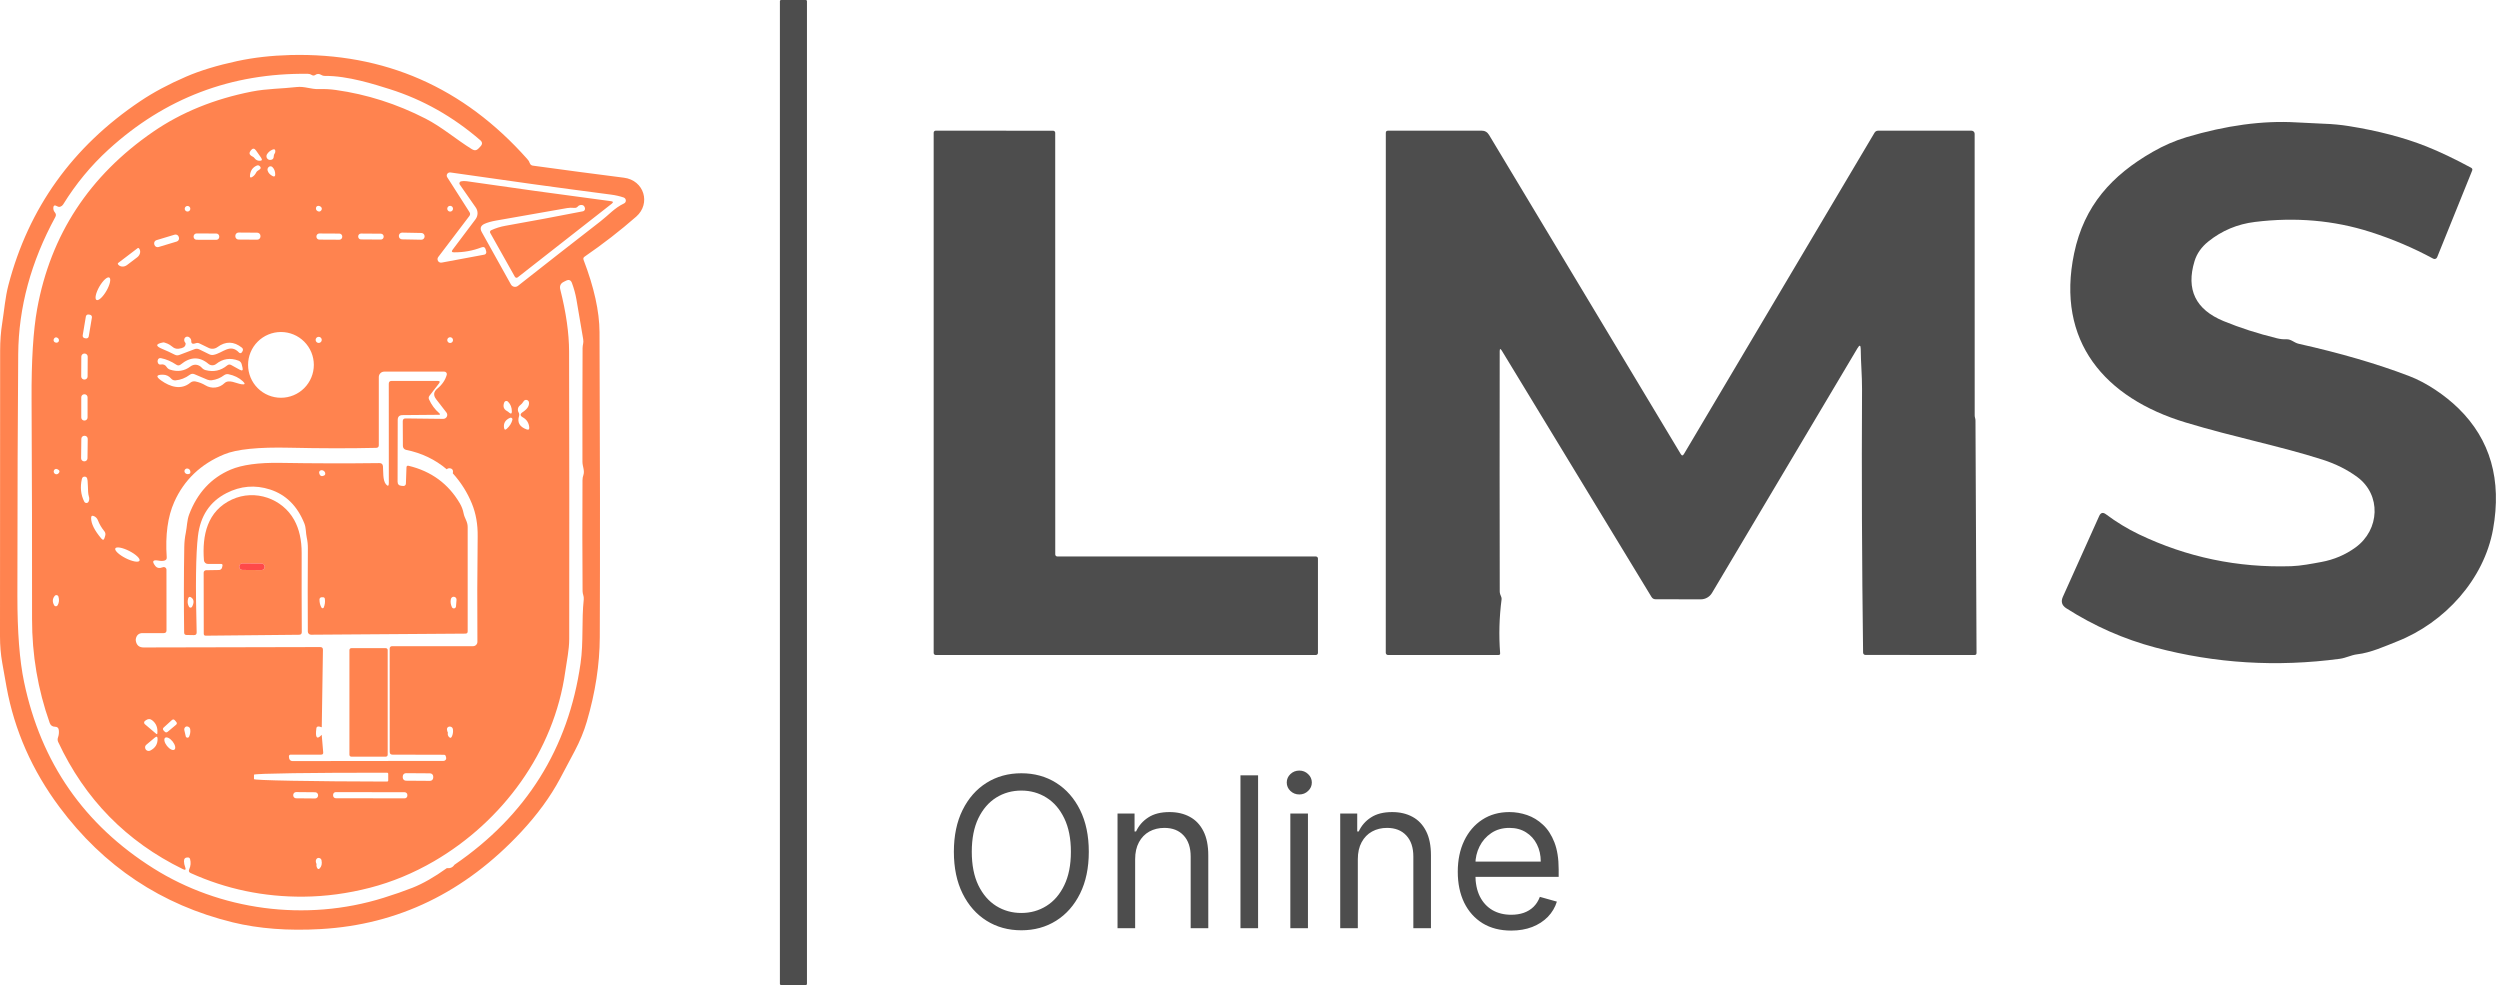 <svg width="571" height="225" viewBox="0 0 571 225" fill="none" xmlns="http://www.w3.org/2000/svg">
<path d="M184.04 0H178.4C178.251 0 178.13 0.121 178.13 0.27V224.71C178.13 224.859 178.251 224.98 178.4 224.98H184.04C184.189 224.98 184.31 224.859 184.31 224.71V0.27C184.31 0.121 184.189 0 184.04 0Z" fill="#4D4D4D"/>
<path d="M133.29 59.36C135.69 65.627 136.903 71.117 136.93 75.83C137.05 102.95 137.07 126.19 136.99 145.55C136.963 151.757 135.977 158.177 134.03 164.81C133.377 167.037 132.453 169.28 131.26 171.54C130.113 173.714 128.98 175.847 127.86 177.94C125.673 182.02 122.73 186.047 119.03 190.02C106.183 203.8 90.93 211.194 73.27 212.2C65.817 212.627 59.12 212.117 53.18 210.67C36.893 206.684 23.693 197.904 13.58 184.33C7.327 175.937 3.297 166.794 1.49 156.9C1.157 155.054 0.83 153.214 0.51 151.38C0.17 149.447 0 147.437 0 145.35C0.013 125.484 0.023 103.744 0.03 80.13C0.03 77.87 0.193 75.727 0.52 73.7C0.98 70.81 1.18 67.95 1.92 65.12C6.533 47.487 16.577 33.48 32.05 23.1C35.023 21.1 38.5 19.24 42.48 17.52C45.673 16.134 49.573 14.944 54.18 13.95C57.947 13.143 61.983 12.684 66.29 12.57C87.83 12.024 105.87 19.933 120.41 36.3C120.75 36.68 120.84 36.83 121.02 37.3C121.071 37.439 121.16 37.562 121.276 37.655C121.392 37.749 121.532 37.809 121.68 37.83C128.793 38.81 135.737 39.73 142.51 40.59C147.14 41.18 148.7 46.5 145.32 49.47C141.66 52.677 137.727 55.727 133.52 58.62C133.247 58.807 133.17 59.053 133.29 59.36ZM102.06 198.28C102.82 198.374 103.397 198.12 103.79 197.52C120.223 186.274 129.827 170.934 132.6 151.5C133.3 146.61 132.81 141.71 133.33 136.87C133.4 136.17 133.07 135.73 133.06 135.03C133 126.584 132.993 118.14 133.04 109.7C133.04 109.28 133.11 108.877 133.25 108.49C133.59 107.48 133.03 106.53 133.03 105.45C133.01 97.263 133.02 88.62 133.06 79.52C133.06 78.7 133.35 78.34 133.2 77.47C132.72 74.61 132.203 71.573 131.65 68.36C131.43 67.114 131.09 65.87 130.63 64.63C130.383 63.97 129.94 63.794 129.3 64.1L128.8 64.35C128.04 64.717 127.763 65.31 127.97 66.13C129.297 71.364 129.967 76.073 129.98 80.26C130.033 103.12 130.043 125.01 130.01 145.93C130 148.51 129.46 150.84 129.11 153.36C126.54 171.78 114.7 187.64 99.14 196.7C94.42 199.44 89.543 201.46 84.51 202.76C79.437 204.074 74.373 204.754 69.32 204.8C60.253 204.874 51.663 203.077 43.55 199.41C43.15 199.23 43.04 198.94 43.22 198.54C43.56 197.78 43.627 197.014 43.42 196.24C43.353 195.98 43.187 195.847 42.92 195.84C42.307 195.827 42.007 196.117 42.02 196.71C42.027 197.157 42.117 197.597 42.29 198.03C42.523 198.637 42.35 198.797 41.77 198.51C28.89 192.217 19.393 182.53 13.28 169.45C13.139 169.142 13.124 168.787 13.24 168.46C13.44 167.9 13.503 167.327 13.43 166.74C13.37 166.247 13.09 165.997 12.59 165.99C11.97 165.984 11.557 165.69 11.35 165.11C8.65 157.477 7.307 149.567 7.32 141.38C7.34 126.034 7.303 109.294 7.21 91.16C7.163 82.38 7.59 75.504 8.49 70.53C11.577 53.603 20.403 40.127 34.97 30.1C41.41 25.667 48.93 22.604 57.53 20.91C60.93 20.24 64.38 20.27 67.75 19.88C69.57 19.67 71.04 20.42 72.85 20.35C74.123 20.303 75.403 20.37 76.69 20.55C83.79 21.544 90.623 23.724 97.19 27.09C100.89 28.98 104.19 31.85 107.8 34.09C108.367 34.444 108.873 34.377 109.32 33.89L109.76 33.42C110.22 32.927 110.197 32.46 109.69 32.02C103.463 26.634 96.573 22.747 89.02 20.36C85.59 19.28 79.41 17.29 74.25 17.34C73.923 17.347 73.62 17.264 73.34 17.09C72.873 16.817 72.433 16.823 72.02 17.11C71.753 17.297 71.483 17.303 71.21 17.13C70.937 16.95 70.643 16.86 70.33 16.86C52.837 16.64 37.65 22.41 24.77 34.17C20.777 37.817 17.327 41.993 14.42 46.7C14.28 46.927 14.08 47.09 13.82 47.19C13.567 47.29 13.313 47.264 13.06 47.11C12.453 46.75 12.16 46.923 12.18 47.63C12.193 47.957 12.313 48.254 12.54 48.52C12.807 48.847 12.84 49.194 12.64 49.56C7.073 59.78 4.247 70.207 4.16 80.84C4.047 94.207 3.983 112.61 3.97 136.05C3.963 144.324 4.473 150.9 5.5 155.78C9.353 174.174 19.197 188.354 35.03 198.32C50.16 207.85 69.71 210.66 87.61 205.06C90.09 204.287 92.293 203.52 94.22 202.76C96.607 201.814 99.22 200.32 102.06 198.28ZM58.13 36.12C58.397 36.487 58.747 36.687 59.18 36.72C59.847 36.76 59.987 36.51 59.6 35.97L58.47 34.36C58.103 33.84 57.717 33.827 57.31 34.32C57.217 34.427 57.14 34.547 57.08 34.68C56.94 34.967 56.98 35.217 57.2 35.43C57.333 35.563 57.49 35.67 57.67 35.75C57.853 35.829 58.013 35.957 58.13 36.12ZM62.7 35.12C62.807 34.974 62.867 34.817 62.88 34.65C62.913 34.137 62.693 33.98 62.22 34.18C61.68 34.42 61.267 34.773 60.98 35.24C60.901 35.371 60.857 35.521 60.855 35.674C60.853 35.828 60.892 35.978 60.968 36.111C61.044 36.243 61.154 36.352 61.286 36.425C61.418 36.499 61.568 36.535 61.72 36.53C62.26 36.517 62.533 36.21 62.54 35.61C62.54 35.435 62.596 35.263 62.7 35.12ZM58.88 38.99L59.23 38.76C59.623 38.514 59.647 38.233 59.3 37.92C59.1 37.747 58.88 37.714 58.64 37.82C57.74 38.214 57.227 38.93 57.1 39.97C57.02 40.577 57.23 40.7 57.73 40.34C58.063 40.1 58.323 39.787 58.51 39.4C58.595 39.23 58.723 39.088 58.88 38.99ZM61.14 39.01C61.307 39.51 61.677 39.91 62.25 40.21C62.657 40.423 62.86 40.303 62.86 39.85C62.86 39.137 62.643 38.57 62.21 38.15C62.151 38.094 62.081 38.051 62.005 38.021C61.929 37.992 61.849 37.978 61.768 37.98C61.687 37.982 61.608 38 61.534 38.032C61.461 38.065 61.395 38.112 61.34 38.17C61.107 38.417 61.04 38.697 61.14 39.01ZM103.38 57.03L108.61 50.08C108.9 49.693 109.062 49.224 109.071 48.741C109.08 48.258 108.936 47.786 108.66 47.39L105.01 42.15C104.965 42.087 104.937 42.014 104.927 41.937C104.918 41.861 104.927 41.782 104.955 41.71C104.982 41.638 105.028 41.574 105.086 41.523C105.145 41.473 105.215 41.437 105.29 41.42C105.703 41.334 106.137 41.324 106.59 41.39C116.477 42.83 127.467 44.35 139.56 45.95C140.067 46.017 140.12 46.21 139.72 46.53L118.24 63.35C118.191 63.388 118.134 63.415 118.074 63.43C118.014 63.444 117.951 63.445 117.89 63.432C117.829 63.42 117.772 63.395 117.722 63.358C117.672 63.321 117.63 63.274 117.6 63.22L111.97 53.2C111.941 53.147 111.923 53.089 111.918 53.029C111.912 52.969 111.919 52.909 111.938 52.852C111.957 52.795 111.987 52.742 112.027 52.697C112.067 52.652 112.115 52.616 112.17 52.59C113.21 52.11 114.297 51.77 115.43 51.57C121.337 50.523 127.24 49.42 133.14 48.26C133.269 48.234 133.386 48.166 133.473 48.067C133.56 47.967 133.612 47.842 133.62 47.71C133.62 47.623 133.61 47.537 133.59 47.45C133.443 46.964 133.12 46.754 132.62 46.82C132.36 46.853 132.15 46.964 131.99 47.15C131.77 47.41 131.49 47.52 131.15 47.48C130.563 47.427 130.033 47.44 129.56 47.52C124.533 48.407 119.127 49.357 113.34 50.37C112.2 50.57 111.297 50.827 110.63 51.14C109.77 51.547 109.57 52.167 110.03 53L116.69 64.96C116.765 65.097 116.87 65.216 116.996 65.308C117.121 65.401 117.266 65.465 117.419 65.497C117.572 65.528 117.73 65.526 117.882 65.49C118.034 65.454 118.177 65.386 118.3 65.29C124.493 60.41 130.773 55.5 137.14 50.56C138.99 49.13 140.35 47.5 142.52 46.47C142.653 46.41 142.764 46.312 142.839 46.187C142.914 46.063 142.951 45.919 142.943 45.773C142.935 45.627 142.885 45.486 142.797 45.368C142.709 45.25 142.588 45.16 142.45 45.11C141.55 44.803 140.587 44.584 139.56 44.45C127.92 42.937 115.693 41.25 102.88 39.39C102.742 39.37 102.601 39.388 102.473 39.444C102.345 39.499 102.235 39.589 102.157 39.703C102.079 39.816 102.036 39.949 102.033 40.085C102.03 40.221 102.067 40.355 102.14 40.47L107.23 48.45C107.43 48.757 107.42 49.053 107.2 49.34L100.09 58.71C99.993 58.839 99.937 58.993 99.929 59.154C99.921 59.315 99.962 59.474 100.046 59.612C100.131 59.749 100.254 59.857 100.401 59.923C100.548 59.989 100.712 60.009 100.87 59.98L110.63 58.16C110.702 58.146 110.771 58.118 110.832 58.076C110.893 58.035 110.945 57.981 110.985 57.919C111.025 57.856 111.052 57.786 111.065 57.712C111.078 57.639 111.076 57.563 111.06 57.49L110.95 57.04C110.817 56.48 110.48 56.303 109.94 56.51C107.967 57.277 105.88 57.65 103.68 57.63C103.18 57.63 103.08 57.43 103.38 57.03ZM72.19 47.41C72.103 47.783 72.227 48.057 72.56 48.23C72.9 48.404 73.18 48.33 73.4 48.01C73.478 47.897 73.513 47.759 73.499 47.623C73.484 47.487 73.421 47.361 73.32 47.27C73.133 47.097 72.917 47.014 72.67 47.02C72.556 47.024 72.446 47.064 72.359 47.135C72.272 47.206 72.213 47.303 72.19 47.41ZM43.47 47.68C43.47 47.511 43.403 47.348 43.283 47.228C43.163 47.108 43 47.04 42.83 47.04C42.66 47.04 42.498 47.108 42.377 47.228C42.257 47.348 42.19 47.511 42.19 47.68C42.19 47.85 42.257 48.013 42.377 48.133C42.498 48.253 42.66 48.32 42.83 48.32C43 48.32 43.163 48.253 43.283 48.133C43.403 48.013 43.47 47.85 43.47 47.68ZM103.47 47.67C103.47 47.495 103.4 47.327 103.277 47.203C103.153 47.08 102.985 47.01 102.81 47.01C102.635 47.01 102.467 47.08 102.343 47.203C102.22 47.327 102.15 47.495 102.15 47.67C102.15 47.757 102.167 47.843 102.2 47.923C102.233 48.003 102.282 48.076 102.343 48.137C102.405 48.198 102.477 48.247 102.557 48.28C102.638 48.313 102.723 48.33 102.81 48.33C102.985 48.33 103.153 48.261 103.277 48.137C103.4 48.013 103.47 47.845 103.47 47.67ZM59.49 53.89C59.492 53.694 59.415 53.505 59.277 53.365C59.139 53.226 58.952 53.147 58.755 53.145L54.496 53.115C54.398 53.115 54.302 53.133 54.212 53.17C54.122 53.206 54.04 53.26 53.971 53.328C53.902 53.397 53.847 53.478 53.809 53.567C53.771 53.657 53.751 53.753 53.751 53.85L53.75 53.97C53.748 54.166 53.825 54.355 53.963 54.495C54.101 54.635 54.288 54.714 54.484 54.715L58.744 54.745C58.842 54.746 58.938 54.727 59.028 54.691C59.118 54.654 59.2 54.6 59.269 54.532C59.338 54.464 59.393 54.383 59.431 54.293C59.469 54.203 59.489 54.107 59.489 54.01L59.49 53.89ZM96.98 53.967C96.984 53.77 96.909 53.581 96.773 53.439C96.637 53.298 96.451 53.216 96.254 53.213L91.855 53.128C91.758 53.126 91.662 53.144 91.571 53.179C91.481 53.214 91.398 53.267 91.328 53.335C91.258 53.402 91.202 53.483 91.163 53.572C91.124 53.661 91.103 53.757 91.101 53.854L91.1 53.914C91.096 54.11 91.171 54.3 91.307 54.441C91.443 54.583 91.629 54.664 91.826 54.668L96.225 54.752C96.322 54.754 96.418 54.737 96.509 54.701C96.6 54.666 96.682 54.613 96.752 54.546C96.822 54.478 96.878 54.398 96.917 54.309C96.956 54.22 96.977 54.124 96.979 54.027L96.98 53.967ZM50.08 54.02C50.081 53.84 50.01 53.667 49.883 53.539C49.755 53.411 49.583 53.339 49.403 53.338L44.903 53.322C44.722 53.322 44.549 53.393 44.421 53.52C44.293 53.647 44.221 53.82 44.22 54L44.22 54.08C44.219 54.26 44.29 54.434 44.417 54.562C44.544 54.689 44.717 54.762 44.898 54.762L49.398 54.778C49.578 54.779 49.751 54.708 49.879 54.581C50.007 54.453 50.079 54.281 50.08 54.1L50.08 54.02ZM78.17 54.016C78.171 53.929 78.154 53.843 78.121 53.763C78.088 53.682 78.04 53.609 77.979 53.548C77.918 53.486 77.846 53.437 77.766 53.404C77.686 53.37 77.6 53.353 77.514 53.352L72.934 53.328C72.847 53.328 72.761 53.344 72.681 53.377C72.601 53.41 72.528 53.458 72.466 53.519C72.404 53.58 72.355 53.653 72.322 53.733C72.288 53.812 72.271 53.898 72.27 53.985L72.27 54.065C72.269 54.151 72.286 54.237 72.319 54.318C72.352 54.398 72.4 54.471 72.461 54.532C72.522 54.594 72.594 54.643 72.674 54.677C72.754 54.71 72.84 54.728 72.926 54.728L77.506 54.752C77.593 54.753 77.679 54.736 77.759 54.703C77.839 54.67 77.912 54.622 77.974 54.561C78.036 54.5 78.085 54.428 78.118 54.348C78.152 54.268 78.169 54.182 78.17 54.096L78.17 54.016ZM87.63 54.02C87.631 53.851 87.565 53.688 87.446 53.567C87.327 53.446 87.164 53.377 86.995 53.376L82.455 53.344C82.285 53.343 82.122 53.41 82.001 53.529C81.88 53.648 81.811 53.81 81.81 53.98L81.81 54.04C81.809 54.21 81.875 54.373 81.994 54.494C82.113 54.615 82.276 54.683 82.445 54.684L86.985 54.716C87.155 54.717 87.318 54.651 87.439 54.532C87.56 54.413 87.629 54.25 87.63 54.081L87.63 54.02ZM40.825 54.099C40.768 53.909 40.637 53.749 40.462 53.655C40.286 53.561 40.081 53.541 39.89 53.598L35.736 54.852C35.641 54.881 35.553 54.928 35.477 54.99C35.401 55.052 35.338 55.129 35.291 55.216C35.245 55.303 35.216 55.398 35.206 55.496C35.196 55.594 35.206 55.693 35.234 55.787L35.275 55.921C35.332 56.112 35.463 56.271 35.639 56.365C35.814 56.459 36.019 56.48 36.21 56.422L40.364 55.168C40.459 55.139 40.547 55.093 40.623 55.03C40.699 54.968 40.762 54.891 40.809 54.804C40.855 54.718 40.884 54.623 40.894 54.525C40.904 54.426 40.894 54.328 40.866 54.233L40.825 54.099ZM31.45 56.67L26.98 60.07C26.938 60.102 26.91 60.149 26.902 60.202C26.895 60.254 26.908 60.308 26.94 60.35L26.98 60.41C27.086 60.549 27.223 60.663 27.382 60.744C27.542 60.825 27.722 60.873 27.911 60.884C28.101 60.895 28.296 60.87 28.486 60.809C28.677 60.748 28.858 60.654 29.02 60.53L31.35 58.76C31.675 58.512 31.903 58.163 31.984 57.791C32.065 57.418 31.991 57.051 31.78 56.77L31.73 56.71C31.698 56.668 31.651 56.64 31.598 56.632C31.546 56.625 31.492 56.638 31.45 56.67ZM22.034 68.51C22.141 68.572 22.285 68.566 22.458 68.494C22.63 68.422 22.828 68.285 23.04 68.091C23.252 67.896 23.474 67.649 23.692 67.362C23.911 67.074 24.123 66.754 24.316 66.417C24.508 66.081 24.678 65.736 24.815 65.402C24.951 65.068 25.053 64.751 25.113 64.47C25.174 64.189 25.192 63.949 25.167 63.764C25.141 63.579 25.073 63.452 24.966 63.39C24.859 63.329 24.715 63.334 24.542 63.406C24.37 63.478 24.172 63.615 23.96 63.81C23.748 64.004 23.526 64.252 23.308 64.539C23.089 64.826 22.877 65.147 22.684 65.483C22.492 65.819 22.322 66.164 22.185 66.498C22.049 66.832 21.947 67.149 21.887 67.43C21.826 67.711 21.808 67.951 21.833 68.136C21.859 68.322 21.927 68.449 22.034 68.51ZM20.992 72.516C21.004 72.445 21.002 72.372 20.985 72.301C20.969 72.231 20.939 72.164 20.897 72.106C20.855 72.047 20.802 71.997 20.741 71.959C20.68 71.92 20.611 71.894 20.54 71.882L20.244 71.833C20.1 71.809 19.953 71.843 19.834 71.928C19.715 72.012 19.635 72.141 19.611 72.285L18.888 76.605C18.876 76.676 18.878 76.749 18.895 76.819C18.911 76.889 18.941 76.956 18.983 77.015C19.025 77.074 19.078 77.124 19.139 77.162C19.2 77.2 19.269 77.226 19.34 77.238L19.636 77.287C19.78 77.311 19.927 77.277 20.046 77.193C20.165 77.108 20.245 76.98 20.269 76.836L20.992 72.516ZM71.68 83.34C71.68 82.354 71.486 81.377 71.108 80.466C70.731 79.555 70.178 78.727 69.48 78.03C68.783 77.332 67.955 76.779 67.044 76.402C66.133 76.025 65.156 75.83 64.17 75.83C63.184 75.83 62.207 76.025 61.296 76.402C60.385 76.779 59.557 77.332 58.86 78.03C58.162 78.727 57.609 79.555 57.232 80.466C56.854 81.377 56.66 82.354 56.66 83.34C56.66 85.332 57.451 87.242 58.86 88.651C60.268 90.059 62.178 90.85 64.17 90.85C66.162 90.85 68.072 90.059 69.48 88.651C70.889 87.242 71.68 85.332 71.68 83.34ZM42.39 78.37C42.437 78.957 42.13 79.34 41.47 79.52C39.59 80.03 39.54 79.02 38.24 78.48C37.74 78.273 37.413 78.183 37.26 78.21C35.507 78.543 35.46 79.047 37.12 79.72C38.033 80.094 38.963 80.523 39.91 81.01C40.25 81.19 40.6 81.21 40.96 81.07L44.44 79.75C44.807 79.61 45.167 79.627 45.52 79.8L47.78 80.91C48.1 81.07 48.433 81.117 48.78 81.05C50.86 80.67 52.57 78.34 54.61 80.54C54.65 80.583 54.7 80.617 54.755 80.638C54.809 80.659 54.868 80.668 54.927 80.663C54.986 80.658 55.043 80.64 55.093 80.61C55.144 80.58 55.187 80.539 55.22 80.49L55.39 80.23C55.474 80.1 55.508 79.944 55.484 79.792C55.46 79.641 55.38 79.504 55.26 79.41C53.407 77.937 51.54 77.894 49.66 79.28C49.374 79.491 49.036 79.619 48.682 79.651C48.327 79.683 47.97 79.617 47.65 79.46L45.58 78.45C45.293 78.303 44.997 78.287 44.69 78.4C44.077 78.633 43.743 78.523 43.69 78.07C43.73 77.597 43.55 77.237 43.15 76.99C43.054 76.933 42.946 76.9 42.834 76.892C42.723 76.884 42.612 76.902 42.51 76.945C42.407 76.988 42.317 77.054 42.246 77.139C42.174 77.223 42.125 77.323 42.1 77.43C42.02 77.763 42.117 78.077 42.39 78.37ZM73.49 77.63C73.49 77.445 73.416 77.266 73.285 77.135C73.154 77.004 72.976 76.93 72.79 76.93C72.604 76.93 72.426 77.004 72.295 77.135C72.164 77.266 72.09 77.445 72.09 77.63C72.09 77.816 72.164 77.994 72.295 78.125C72.426 78.257 72.604 78.33 72.79 78.33C72.976 78.33 73.154 78.257 73.285 78.125C73.416 77.994 73.49 77.816 73.49 77.63ZM12.47 77.19C12.283 77.377 12.21 77.584 12.25 77.81C12.283 77.977 12.377 78.1 12.53 78.18C12.683 78.26 12.847 78.287 13.02 78.26C13.131 78.24 13.233 78.186 13.312 78.107C13.391 78.029 13.443 77.928 13.46 77.82C13.507 77.507 13.363 77.267 13.03 77.1C12.94 77.056 12.838 77.041 12.738 77.057C12.637 77.073 12.544 77.119 12.47 77.19ZM103.47 77.68C103.47 77.594 103.453 77.508 103.42 77.428C103.387 77.348 103.338 77.275 103.277 77.213C103.215 77.152 103.143 77.104 103.063 77.07C102.983 77.037 102.897 77.02 102.81 77.02C102.723 77.02 102.638 77.037 102.557 77.07C102.477 77.104 102.405 77.152 102.343 77.213C102.282 77.275 102.233 77.348 102.2 77.428C102.167 77.508 102.15 77.594 102.15 77.68C102.15 77.855 102.22 78.023 102.343 78.147C102.467 78.271 102.635 78.34 102.81 78.34C102.985 78.34 103.153 78.271 103.277 78.147C103.4 78.023 103.47 77.855 103.47 77.68ZM20.032 81.454C20.032 81.362 20.015 81.271 19.98 81.186C19.945 81.101 19.894 81.023 19.829 80.958C19.765 80.893 19.688 80.841 19.603 80.805C19.518 80.769 19.427 80.751 19.336 80.75L19.276 80.75C19.184 80.75 19.093 80.767 19.007 80.802C18.922 80.837 18.845 80.888 18.779 80.953C18.714 81.017 18.662 81.094 18.627 81.179C18.591 81.263 18.572 81.355 18.572 81.446L18.548 85.986C18.548 86.078 18.565 86.169 18.6 86.254C18.635 86.34 18.686 86.417 18.75 86.482C18.815 86.548 18.892 86.6 18.977 86.635C19.061 86.671 19.152 86.689 19.244 86.69L19.304 86.69C19.396 86.691 19.487 86.673 19.573 86.638C19.658 86.604 19.735 86.553 19.8 86.488C19.866 86.423 19.918 86.346 19.953 86.262C19.989 86.177 20.008 86.086 20.008 85.994L20.032 81.454ZM40.27 83.3C39.13 82.54 37.97 82.043 36.79 81.81C36.39 81.73 36.133 81.887 36.02 82.28C35.96 82.513 35.983 82.734 36.09 82.94C36.23 83.207 36.447 83.31 36.74 83.25C37.307 83.144 37.747 83.334 38.06 83.82C38.241 84.105 38.51 84.317 38.82 84.42C40.567 84.987 42.12 84.75 43.48 83.71C44.36 83.04 45.42 83.23 46.13 84.03C46.35 84.277 46.62 84.444 46.94 84.53C48.78 85.023 50.43 84.667 51.89 83.46C52.177 83.227 52.48 83.197 52.8 83.37L54.76 84.45C55.34 84.763 55.55 84.6 55.39 83.96L55.2 83.19C55.1 82.79 54.857 82.517 54.47 82.37C52.59 81.663 50.89 81.917 49.37 83.13C49.118 83.331 48.805 83.437 48.482 83.432C48.159 83.427 47.847 83.309 47.6 83.1C45.573 81.4 43.467 81.45 41.28 83.25C40.953 83.517 40.617 83.534 40.27 83.3ZM73.49 166.11C72.73 165.81 72.32 165.887 72.26 166.34C71.967 168.52 72.373 169.017 73.48 167.83L73.82 171.84C73.847 172.187 73.687 172.36 73.34 172.36H66.35C66.299 172.36 66.249 172.37 66.202 172.391C66.156 172.412 66.114 172.443 66.08 172.482C66.046 172.521 66.02 172.566 66.005 172.616C65.989 172.666 65.984 172.718 65.99 172.77L66.03 173.15C66.052 173.338 66.142 173.512 66.282 173.637C66.422 173.762 66.603 173.831 66.79 173.83L101.31 173.79C101.402 173.789 101.492 173.768 101.574 173.728C101.657 173.688 101.729 173.631 101.786 173.559C101.842 173.488 101.882 173.406 101.902 173.317C101.922 173.229 101.921 173.138 101.9 173.05L101.82 172.73C101.767 172.51 101.627 172.397 101.4 172.39L89.64 172.36C89.22 172.36 89.01 172.147 89.01 171.72L89 148.1C89 148.033 89.013 147.967 89.04 147.905C89.066 147.843 89.104 147.787 89.152 147.74C89.201 147.692 89.258 147.655 89.321 147.629C89.384 147.603 89.452 147.59 89.52 147.59H108.03C108.163 147.59 108.296 147.564 108.419 147.513C108.542 147.462 108.654 147.388 108.748 147.294C108.842 147.2 108.916 147.088 108.966 146.966C109.016 146.843 109.041 146.712 109.04 146.58C108.98 138.594 109 130.584 109.1 122.55C109.14 119.764 108.697 117.247 107.77 115C106.73 112.467 105.28 110.17 103.42 108.11C103.54 107.557 103.43 107.204 103.09 107.05C102.683 106.87 102.33 106.914 102.03 107.18C99.383 104.94 96.29 103.464 92.75 102.75C92.545 102.711 92.36 102.6 92.227 102.438C92.094 102.276 92.02 102.071 92.02 101.86L91.99 96.22C91.99 95.78 92.21 95.564 92.65 95.57L101.23 95.67C101.401 95.672 101.57 95.625 101.716 95.535C101.863 95.446 101.981 95.318 102.057 95.165C102.134 95.012 102.165 94.842 102.148 94.673C102.131 94.504 102.065 94.344 101.96 94.21L99.63 91.2C98.923 90.293 99.013 89.477 99.9 88.75C100.973 87.877 101.687 86.83 102.04 85.61C102.065 85.525 102.069 85.436 102.053 85.349C102.036 85.261 101.999 85.179 101.945 85.108C101.891 85.038 101.82 84.98 101.74 84.94C101.659 84.901 101.57 84.88 101.48 84.88H87.76C87.431 84.88 87.116 85.01 86.883 85.24C86.651 85.471 86.52 85.784 86.52 86.11V101.68C86.52 102.074 86.32 102.277 85.92 102.29C79.88 102.43 73.29 102.42 66.15 102.26C59.01 102.094 54.023 102.6 51.19 103.78C45.85 105.987 42.053 109.61 39.8 114.65C38.307 117.99 37.733 122.21 38.08 127.31C38.107 127.677 37.943 127.917 37.59 128.03C37.21 128.144 36.743 128.147 36.19 128.04C34.89 127.8 34.647 128.204 35.46 129.25C35.853 129.757 36.43 129.86 37.19 129.56C37.282 129.524 37.382 129.512 37.481 129.523C37.579 129.535 37.674 129.57 37.755 129.626C37.837 129.682 37.904 129.758 37.95 129.845C37.996 129.933 38.02 130.031 38.02 130.13L38.03 143.97C38.03 144.39 37.82 144.6 37.4 144.6H32.57C31.797 144.6 31.297 144.97 31.07 145.71C31.003 145.93 30.987 146.147 31.02 146.36C31.187 147.374 31.783 147.88 32.81 147.88L73.14 147.79C73.56 147.79 73.767 148 73.76 148.42L73.49 166.11ZM36.79 86.89C38.84 88.36 41.36 89.16 43.47 87.41C43.629 87.279 43.815 87.185 44.014 87.135C44.213 87.085 44.42 87.08 44.62 87.12C45.453 87.287 46.22 87.584 46.92 88.01C47.589 88.422 48.377 88.599 49.161 88.512C49.945 88.425 50.68 88.08 51.25 87.53C52.27 86.55 53.92 87.57 55.12 87.76C55.98 87.894 56.09 87.663 55.45 87.07C54.603 86.284 53.517 85.75 52.19 85.47C52.017 85.436 51.838 85.438 51.664 85.478C51.49 85.517 51.325 85.593 51.18 85.7C50.34 86.334 49.4 86.717 48.36 86.85C48.007 86.89 47.667 86.844 47.34 86.71L44.42 85.47C44.04 85.31 43.683 85.353 43.35 85.6C42.337 86.353 41.237 86.78 40.05 86.88C39.873 86.893 39.695 86.863 39.53 86.793C39.365 86.724 39.218 86.617 39.1 86.48C38.593 85.887 37.963 85.587 37.21 85.58C35.683 85.567 35.543 86.004 36.79 86.89ZM20 90.74C20 90.557 19.927 90.382 19.798 90.252C19.669 90.123 19.493 90.05 19.31 90.05H19.25C19.067 90.05 18.892 90.123 18.762 90.252C18.633 90.382 18.56 90.557 18.56 90.74V95.36C18.56 95.543 18.633 95.719 18.762 95.848C18.892 95.978 19.067 96.05 19.25 96.05H19.31C19.493 96.05 19.669 95.978 19.798 95.848C19.927 95.719 20 95.543 20 95.36V90.74ZM119.43 95.33C118.75 94.95 118.737 94.547 119.39 94.12C120.423 93.447 120.9 92.717 120.82 91.93C120.808 91.79 120.751 91.658 120.658 91.552C120.565 91.447 120.441 91.374 120.304 91.344C120.167 91.314 120.024 91.328 119.895 91.385C119.767 91.442 119.66 91.538 119.59 91.66C119.383 92.013 119.107 92.323 118.76 92.59C118.453 92.837 118.293 93.157 118.28 93.55C118.267 93.784 118.323 94 118.45 94.2C118.522 94.323 118.569 94.46 118.586 94.603C118.603 94.746 118.591 94.891 118.55 95.03C118.097 96.47 118.667 97.484 120.26 98.07C120.72 98.243 120.927 98.084 120.88 97.59C120.78 96.577 120.297 95.823 119.43 95.33ZM116.06 94.05L116.31 94.26C116.703 94.594 116.903 94.5 116.91 93.98C116.91 93.073 116.613 92.323 116.02 91.73C115.958 91.669 115.882 91.623 115.798 91.598C115.714 91.574 115.626 91.57 115.541 91.588C115.456 91.606 115.378 91.645 115.313 91.701C115.248 91.757 115.199 91.829 115.17 91.91C114.83 92.79 115.027 93.44 115.76 93.86C115.854 93.917 115.937 93.967 115.992 94.002C116.048 94.037 116.072 94.054 116.06 94.05ZM115.77 97.92C116.43 97.314 116.853 96.627 117.04 95.86C117.054 95.791 117.05 95.719 117.026 95.652C117.003 95.585 116.962 95.526 116.907 95.481C116.853 95.436 116.787 95.406 116.717 95.395C116.647 95.385 116.575 95.393 116.51 95.42C115.43 95.894 114.967 96.65 115.12 97.69C115.193 98.177 115.41 98.254 115.77 97.92ZM20.037 100.239C20.038 100.147 20.021 100.056 19.987 99.971C19.953 99.885 19.902 99.808 19.838 99.742C19.774 99.676 19.697 99.624 19.613 99.587C19.528 99.551 19.438 99.532 19.346 99.531L19.286 99.53C19.1 99.528 18.921 99.599 18.788 99.729C18.655 99.859 18.579 100.036 18.577 100.221L18.523 104.661C18.522 104.753 18.539 104.844 18.573 104.93C18.607 105.015 18.658 105.093 18.722 105.159C18.786 105.224 18.863 105.277 18.947 105.313C19.032 105.349 19.122 105.368 19.214 105.37L19.274 105.37C19.46 105.373 19.639 105.301 19.772 105.171C19.905 105.042 19.98 104.865 19.983 104.679L20.037 100.239ZM42.25 107.98C42.423 108.207 42.663 108.31 42.97 108.29C43.403 108.257 43.567 108.03 43.46 107.61C43.373 107.25 43.153 107.05 42.8 107.01C42.682 106.999 42.564 107.021 42.459 107.076C42.355 107.13 42.268 107.214 42.21 107.316C42.151 107.419 42.124 107.536 42.131 107.654C42.139 107.772 42.18 107.885 42.25 107.98ZM13.42 107.36C13.053 107.08 12.753 107.027 12.52 107.2C12.425 107.27 12.352 107.364 12.31 107.473C12.267 107.582 12.255 107.701 12.277 107.817C12.3 107.932 12.354 108.038 12.434 108.124C12.514 108.209 12.617 108.271 12.73 108.3C13.043 108.387 13.307 108.257 13.52 107.91C13.574 107.822 13.593 107.718 13.575 107.616C13.556 107.515 13.501 107.424 13.42 107.36ZM20.29 113.36C19.93 112.31 20.24 109.61 19.79 109.06C19.697 108.947 19.577 108.884 19.43 108.87C19.037 108.83 18.793 109.004 18.7 109.39C18.273 111.284 18.457 113.017 19.25 114.59C19.297 114.68 19.368 114.755 19.455 114.807C19.542 114.859 19.642 114.886 19.743 114.885C19.845 114.884 19.944 114.855 20.03 114.801C20.116 114.748 20.185 114.671 20.23 114.58C20.417 114.194 20.437 113.787 20.29 113.36ZM23.88 122.85L24.04 122.31C24.087 122.141 24.092 121.963 24.055 121.792C24.018 121.621 23.941 121.463 23.83 121.33C23.203 120.57 22.717 119.744 22.37 118.85C22.197 118.41 21.907 118.094 21.5 117.9C21.033 117.68 20.803 117.83 20.81 118.35C20.823 119.63 21.603 121.184 23.15 123.01C23.49 123.41 23.733 123.357 23.88 122.85ZM31.862 128.068C31.917 127.96 31.9 127.817 31.812 127.647C31.724 127.477 31.566 127.283 31.349 127.076C31.131 126.869 30.857 126.653 30.543 126.441C30.229 126.23 29.88 126.025 29.518 125.84C28.785 125.467 28.039 125.196 27.442 125.085C26.846 124.975 26.449 125.035 26.338 125.253C26.283 125.36 26.3 125.503 26.388 125.674C26.476 125.844 26.634 126.038 26.852 126.245C27.069 126.451 27.343 126.667 27.657 126.879C27.971 127.091 28.32 127.295 28.682 127.48C29.415 127.853 30.161 128.125 30.758 128.235C31.354 128.345 31.751 128.285 31.862 128.068ZM12.51 136.09C11.97 136.73 11.923 137.45 12.37 138.25C12.408 138.32 12.464 138.378 12.533 138.418C12.601 138.458 12.68 138.479 12.76 138.479C12.84 138.479 12.919 138.458 12.99 138.418C13.06 138.378 13.119 138.32 13.16 138.25C13.513 137.637 13.573 136.97 13.34 136.25C13.314 136.167 13.266 136.093 13.202 136.036C13.137 135.978 13.058 135.939 12.973 135.922C12.888 135.906 12.8 135.913 12.718 135.942C12.637 135.972 12.565 136.023 12.51 136.09ZM35.93 167.55C36.077 166.23 35.677 165.21 34.73 164.49C34.303 164.164 33.863 164.15 33.41 164.45L33.12 164.65C33.06 164.691 33.009 164.745 32.973 164.808C32.938 164.872 32.917 164.942 32.913 165.015C32.909 165.088 32.922 165.161 32.951 165.227C32.98 165.294 33.024 165.353 33.08 165.4L35.72 167.64C35.738 167.655 35.76 167.664 35.783 167.667C35.807 167.67 35.83 167.667 35.852 167.658C35.873 167.648 35.892 167.634 35.906 167.615C35.919 167.596 35.928 167.573 35.93 167.55ZM40.25 164.88L39.94 164.52C39.72 164.267 39.487 164.254 39.24 164.48L37.36 166.19C37.318 166.228 37.283 166.274 37.259 166.325C37.235 166.377 37.221 166.432 37.218 166.489C37.215 166.546 37.224 166.602 37.243 166.656C37.262 166.709 37.292 166.758 37.33 166.8L37.59 167.08C37.81 167.327 38.05 167.344 38.31 167.13L40.2 165.55C40.44 165.344 40.457 165.12 40.25 164.88ZM42.43 168.2C42.454 168.279 42.501 168.348 42.566 168.4C42.63 168.451 42.708 168.482 42.79 168.488C42.871 168.495 42.953 168.477 43.025 168.436C43.096 168.395 43.154 168.334 43.19 168.26C43.437 167.72 43.523 167.167 43.45 166.6C43.403 166.24 43.203 166.02 42.85 165.94C42.63 165.887 42.447 165.934 42.3 166.08C42.113 166.267 42.047 166.497 42.1 166.77C42.2 167.29 42.31 167.767 42.43 168.2ZM102.3 167.35C102.22 167.697 102.283 168 102.49 168.26C102.803 168.634 103.053 168.597 103.24 168.15C103.44 167.67 103.513 167.167 103.46 166.64C103.42 166.247 103.207 166.017 102.82 165.95C102.633 165.917 102.467 165.957 102.32 166.07C102.14 166.217 102.063 166.407 102.09 166.64C102.117 166.887 102.187 167.124 102.3 167.35ZM34.34 171.42C35.46 170.847 36.01 169.96 35.99 168.76C35.983 168.22 35.773 168.124 35.36 168.47L33.43 170.09C33.17 170.31 33.083 170.587 33.17 170.92C33.243 171.18 33.403 171.36 33.65 171.46C33.763 171.501 33.883 171.519 34.002 171.512C34.12 171.505 34.236 171.474 34.34 171.42ZM39.846 171.21C40.017 171.075 40.068 170.804 39.989 170.455C39.91 170.107 39.706 169.71 39.423 169.352C39.141 168.994 38.802 168.704 38.481 168.546C38.161 168.389 37.885 168.376 37.714 168.51C37.543 168.645 37.492 168.917 37.571 169.265C37.65 169.614 37.854 170.01 38.136 170.368C38.419 170.726 38.758 171.016 39.079 171.174C39.399 171.332 39.675 171.345 39.846 171.21ZM88.67 178.26V176.74C88.67 176.674 88.644 176.61 88.597 176.563C88.55 176.517 88.486 176.49 88.42 176.49H88.26C80.312 176.476 72.684 176.515 67.023 176.597C61.362 176.679 58.125 176.799 58.01 176.93V177.95C57.952 178.016 58.692 178.083 60.186 178.148C61.68 178.212 63.899 178.272 66.714 178.324C69.529 178.376 72.883 178.419 76.582 178.451C80.281 178.483 84.251 178.503 88.26 178.51H88.42C88.486 178.51 88.55 178.484 88.597 178.437C88.644 178.39 88.67 178.327 88.67 178.26ZM98.951 177.365C98.951 177.269 98.933 177.174 98.897 177.085C98.861 176.996 98.808 176.915 98.741 176.847C98.673 176.779 98.593 176.724 98.505 176.687C98.417 176.65 98.322 176.63 98.226 176.629L92.726 176.591C92.63 176.59 92.535 176.609 92.446 176.645C92.358 176.681 92.277 176.734 92.208 176.801C92.14 176.869 92.086 176.949 92.049 177.037C92.011 177.125 91.992 177.22 91.991 177.316L91.989 177.576C91.989 177.672 92.007 177.767 92.043 177.856C92.079 177.944 92.132 178.025 92.199 178.094C92.267 178.162 92.347 178.216 92.435 178.253C92.523 178.291 92.618 178.31 92.714 178.311L98.214 178.349C98.31 178.35 98.405 178.332 98.494 178.296C98.582 178.26 98.663 178.207 98.732 178.139C98.8 178.072 98.854 177.992 98.891 177.903C98.929 177.815 98.948 177.72 98.949 177.625L98.951 177.365ZM72.65 181.625C72.652 181.447 72.583 181.276 72.458 181.15C72.334 181.023 72.164 180.951 71.986 180.949L67.646 180.911C67.469 180.91 67.298 180.979 67.171 181.103C67.044 181.228 66.972 181.398 66.971 181.575L66.97 181.655C66.968 181.833 67.037 182.004 67.162 182.131C67.286 182.258 67.456 182.33 67.634 182.331L71.974 182.369C72.151 182.371 72.322 182.302 72.449 182.177C72.576 182.052 72.648 181.883 72.65 181.705L72.65 181.625ZM93.04 181.565C93.04 181.484 93.024 181.403 92.993 181.328C92.962 181.252 92.917 181.184 92.859 181.126C92.802 181.069 92.734 181.023 92.658 180.992C92.583 180.96 92.503 180.944 92.421 180.944L76.701 180.917C76.537 180.916 76.379 180.981 76.263 181.097C76.146 181.213 76.081 181.371 76.08 181.535L76.08 181.695C76.08 181.777 76.096 181.857 76.127 181.933C76.158 182.008 76.203 182.076 76.261 182.134C76.318 182.192 76.386 182.238 76.462 182.269C76.537 182.3 76.617 182.316 76.699 182.317L92.419 182.344C92.583 182.344 92.741 182.279 92.858 182.163C92.974 182.047 93.04 181.889 93.04 181.725L93.04 181.565ZM72.3 197.35C72.233 197.677 72.287 197.987 72.46 198.28C72.613 198.54 72.797 198.564 73.01 198.35C73.457 197.904 73.597 197.27 73.43 196.45C73.411 196.363 73.374 196.281 73.32 196.21C73.267 196.139 73.198 196.081 73.12 196.04C72.8 195.887 72.533 195.924 72.32 196.15C72.173 196.31 72.11 196.504 72.13 196.73C72.143 196.95 72.2 197.157 72.3 197.35Z" fill="#FF834F"/>
<path d="M555.75 59.08C551.21 56.62 546.413 54.583 541.36 52.97C533.047 50.317 524.273 49.557 515.04 50.69C511.04 51.177 507.49 52.663 504.39 55.15C502.81 56.417 501.757 57.917 501.23 59.65C499.257 66.137 501.47 70.7 507.87 73.34C511.61 74.88 515.68 76.19 520.08 77.27C520.807 77.45 521.53 77.523 522.25 77.49C523.3 77.45 523.99 78.29 525.02 78.52C534.553 80.653 542.947 83.103 550.2 85.87C554.19 87.38 558.45 90.28 561.52 93.28C568.807 100.413 571.437 109.617 569.41 120.89C567.36 132.29 558.42 142.21 547.48 146.51C544.7 147.61 541.42 149.1 538.41 149.44C536.98 149.61 535.84 150.28 534.41 150.47C520.017 152.39 505.97 151.53 492.27 147.89C485.09 145.983 478.313 142.997 471.94 138.93C470.927 138.283 470.667 137.41 471.16 136.31L479.45 117.87C479.797 117.083 480.313 116.947 481 117.46C483.387 119.247 485.903 120.777 488.55 122.05C499.49 127.283 511.08 129.707 523.32 129.32C525.57 129.24 527.93 128.77 530.18 128.36C533.08 127.827 535.69 126.717 538.01 125.03C543.56 120.99 543.92 113.02 538.4 108.95C536.12 107.27 533.473 105.947 530.46 104.98C520.53 101.81 510.55 99.93 499.15 96.48C480.77 90.92 469.53 77.99 473.73 57.87C476.02 46.94 482.36 40.03 491.67 34.69C494.217 33.23 496.797 32.11 499.41 31.33C508.457 28.637 516.79 27.51 524.41 27.95C526.623 28.077 528.743 28.18 530.77 28.26C532.757 28.327 534.66 28.507 536.48 28.8C543.187 29.873 549.093 31.423 554.2 33.45C557.227 34.657 560.62 36.273 564.38 38.3C564.673 38.453 564.757 38.683 564.63 38.99L556.64 58.76C556.605 58.843 556.554 58.918 556.489 58.98C556.424 59.042 556.347 59.09 556.263 59.12C556.179 59.15 556.09 59.162 556.002 59.155C555.913 59.148 555.828 59.123 555.75 59.08Z" fill="#4D4D4D"/>
<path d="M241.49 127.1H300.55C300.675 127.1 300.794 127.15 300.882 127.238C300.97 127.326 301.02 127.445 301.02 127.57V149.13C301.02 149.255 300.97 149.374 300.882 149.462C300.794 149.551 300.675 149.6 300.55 149.6H213.72C213.595 149.6 213.476 149.551 213.388 149.462C213.3 149.374 213.25 149.255 213.25 149.13V30.31C213.25 30.185 213.3 30.066 213.388 29.978C213.476 29.89 213.595 29.84 213.72 29.84L240.54 29.86C240.665 29.86 240.784 29.91 240.872 29.998C240.96 30.086 241.01 30.205 241.01 30.33L241.02 126.63C241.02 126.755 241.07 126.874 241.158 126.962C241.246 127.051 241.365 127.1 241.49 127.1Z" fill="#4D4D4D"/>
<path d="M342.53 80.23C342.503 98.837 342.507 117.12 342.54 135.08C342.54 135.51 342.7 135.93 342.87 136.3C342.957 136.487 342.987 136.684 342.96 136.89C342.427 141.01 342.317 145.11 342.63 149.19C342.657 149.464 342.53 149.6 342.25 149.6H317.01C316.877 149.6 316.75 149.546 316.656 149.451C316.563 149.355 316.51 149.225 316.51 149.09L316.52 30.35C316.52 30.017 316.687 29.85 317.02 29.85L338.37 29.84C339.13 29.834 339.707 30.16 340.1 30.82L383.88 103.7C384.127 104.114 384.37 104.114 384.61 103.7L428.15 30.3C428.233 30.163 428.349 30.05 428.487 29.971C428.625 29.892 428.781 29.85 428.94 29.85H450.3C450.393 29.85 450.486 29.869 450.572 29.904C450.658 29.94 450.736 29.992 450.802 30.058C450.868 30.124 450.92 30.202 450.956 30.288C450.992 30.375 451.01 30.467 451.01 30.56C451.023 51.92 451.027 73.364 451.02 94.89C451.02 95.07 451.047 95.247 451.1 95.42C451.167 95.633 451.2 95.853 451.2 96.08L451.44 149.14C451.44 149.447 451.287 149.6 450.98 149.6L426.07 149.59C425.927 149.59 425.789 149.534 425.688 149.435C425.587 149.336 425.53 149.201 425.53 149.06C425.263 128.58 425.183 108.51 425.29 88.85C425.3 85.82 425.01 82.75 424.99 79.73C424.977 78.784 424.73 78.717 424.25 79.53L391.02 135.43C390.752 135.878 390.374 136.248 389.921 136.504C389.469 136.76 388.958 136.893 388.44 136.89L378.14 136.87C377.727 136.87 377.413 136.694 377.2 136.34L343.02 80.1C342.7 79.573 342.537 79.617 342.53 80.23Z" fill="#4D4D4D"/>
<path d="M88.128 110.58C88.582 111.127 88.808 111.043 88.808 110.33L88.798 87.65C88.798 87.217 89.015 87 89.448 87H99.958C100.465 87 100.562 87.2 100.248 87.6L98.098 90.38C97.892 90.647 97.858 90.933 97.998 91.24C98.558 92.48 99.335 93.527 100.328 94.38C100.608 94.62 100.565 94.74 100.198 94.74L91.928 94.81C91.202 94.817 90.838 95.187 90.838 95.92L90.808 110C90.808 110.587 91.098 110.907 91.678 110.96L92.108 111C92.183 111.007 92.258 110.998 92.329 110.975C92.401 110.952 92.466 110.914 92.523 110.865C92.579 110.815 92.624 110.754 92.656 110.686C92.688 110.619 92.706 110.545 92.708 110.47L92.838 106.77C92.852 106.437 93.018 106.31 93.338 106.39C98.512 107.637 102.408 110.497 105.028 114.97C105.448 115.69 105.732 116.437 105.878 117.21C106.098 118.4 106.828 119.11 106.818 120.4C106.812 128.627 106.812 136.563 106.818 144.21C106.818 144.543 106.652 144.713 106.318 144.72L71.038 144.97C70.846 144.97 70.662 144.894 70.526 144.76C70.389 144.625 70.311 144.442 70.308 144.25C70.268 137.943 70.272 131.62 70.318 125.28C70.325 124.42 70.242 123.6 70.068 122.82C69.818 121.68 69.938 120.61 69.508 119.54C67.908 115.553 65.298 112.973 61.678 111.8C58.265 110.7 54.945 110.977 51.718 112.63C47.918 114.577 45.748 117.853 45.208 122.46C44.728 126.52 44.632 133.84 44.918 144.42C44.932 144.853 44.722 145.067 44.288 145.06L42.608 145.03C42.248 145.023 42.065 144.843 42.058 144.49C41.972 137.81 41.982 131.287 42.088 124.92C42.108 123.787 42.225 122.71 42.438 121.69C42.718 120.32 42.698 118.83 43.208 117.49C45.082 112.557 48.242 109.147 52.688 107.26C55.295 106.153 59.072 105.64 64.018 105.72C71.665 105.847 79.212 105.863 86.658 105.77C87.152 105.763 87.422 106.007 87.468 106.5C87.558 107.62 87.398 109.69 88.128 110.58ZM72.898 108.02C73.045 108.707 73.425 108.9 74.038 108.6C74.113 108.564 74.176 108.508 74.22 108.437C74.264 108.366 74.288 108.284 74.288 108.2C74.288 107.933 74.178 107.72 73.958 107.56C73.732 107.393 73.488 107.353 73.228 107.44C73.11 107.48 73.011 107.561 72.95 107.668C72.888 107.776 72.87 107.901 72.898 108.02ZM43.878 138.57C44.372 137.603 44.308 136.903 43.688 136.47C43.315 136.203 43.072 136.293 42.958 136.74C42.778 137.433 42.852 138.053 43.178 138.6C43.215 138.661 43.268 138.711 43.331 138.745C43.395 138.779 43.466 138.795 43.537 138.792C43.609 138.789 43.678 138.766 43.738 138.727C43.798 138.688 43.846 138.634 43.878 138.57ZM73.948 138.75C74.208 138.117 74.292 137.463 74.198 136.79C74.165 136.537 74.018 136.41 73.758 136.41H73.468C73.337 136.41 73.212 136.462 73.118 136.556C73.025 136.649 72.971 136.777 72.968 136.91C72.968 137.65 73.125 138.277 73.438 138.79C73.467 138.834 73.506 138.87 73.553 138.893C73.6 138.917 73.653 138.927 73.705 138.923C73.758 138.919 73.808 138.901 73.851 138.87C73.894 138.84 73.927 138.798 73.948 138.75ZM103.218 138.68C103.264 138.777 103.34 138.855 103.435 138.905C103.53 138.954 103.639 138.971 103.744 138.953C103.849 138.934 103.946 138.882 104.019 138.804C104.092 138.726 104.137 138.626 104.148 138.52L104.268 137.05C104.295 136.879 104.252 136.704 104.15 136.565C104.048 136.425 103.894 136.332 103.723 136.305C103.552 136.278 103.378 136.321 103.238 136.423C103.098 136.525 103.005 136.679 102.978 136.85C102.845 137.437 102.925 138.047 103.218 138.68Z" fill="#FF834F"/>
<path d="M50.468 128.8H47.478C47.25 128.801 47.029 128.715 46.862 128.561C46.695 128.407 46.594 128.196 46.578 127.97C46.148 122.26 47.308 116.71 52.998 114.08C58.258 111.66 64.508 113.87 67.208 118.78C68.342 120.84 68.905 123.35 68.898 126.31C68.885 132.543 68.895 138.563 68.928 144.37C68.928 144.77 68.728 144.973 68.328 144.98L46.998 145.19C46.692 145.197 46.538 145.043 46.538 144.73L46.518 130.79C46.518 130.646 46.575 130.507 46.676 130.405C46.777 130.302 46.914 130.243 47.058 130.24L50.018 130.19C50.181 130.188 50.338 130.132 50.464 130.03C50.591 129.929 50.681 129.788 50.718 129.63L50.808 129.24C50.882 128.947 50.768 128.8 50.468 128.8ZM60.449 129.43C60.45 129.239 60.375 129.056 60.241 128.92C60.107 128.784 59.925 128.707 59.734 128.705L55.374 128.675C55.279 128.674 55.185 128.692 55.098 128.728C55.01 128.763 54.93 128.816 54.863 128.882C54.796 128.949 54.742 129.028 54.705 129.115C54.669 129.202 54.649 129.295 54.649 129.39L54.648 129.45C54.647 129.641 54.721 129.824 54.856 129.96C54.99 130.096 55.172 130.173 55.363 130.175L59.723 130.205C59.818 130.206 59.911 130.188 59.999 130.152C60.087 130.117 60.166 130.064 60.234 129.998C60.301 129.931 60.355 129.852 60.391 129.765C60.428 129.678 60.447 129.585 60.448 129.49L60.449 129.43Z" fill="#FF834F"/>
<path d="M59.734 128.705L55.374 128.675C54.976 128.672 54.652 128.992 54.649 129.39L54.648 129.45C54.646 129.848 54.966 130.172 55.363 130.175L59.723 130.205C60.121 130.208 60.445 129.888 60.448 129.49L60.449 129.43C60.451 129.033 60.131 128.708 59.734 128.705Z" fill="#FF4949"/>
<path d="M88.118 148.04H80.238C80.001 148.04 79.808 148.233 79.808 148.47V172.39C79.808 172.628 80.001 172.82 80.238 172.82H88.118C88.356 172.82 88.548 172.628 88.548 172.39V148.47C88.548 148.233 88.356 148.04 88.118 148.04Z" fill="#FF834F"/>
<path d="M248.682 194.545C248.682 198.227 248.017 201.409 246.688 204.091C245.358 206.773 243.534 208.841 241.216 210.295C238.898 211.75 236.25 212.477 233.273 212.477C230.295 212.477 227.648 211.75 225.33 210.295C223.011 208.841 221.188 206.773 219.858 204.091C218.528 201.409 217.864 198.227 217.864 194.545C217.864 190.864 218.528 187.682 219.858 185C221.188 182.318 223.011 180.25 225.33 178.795C227.648 177.341 230.295 176.614 233.273 176.614C236.25 176.614 238.898 177.341 241.216 178.795C243.534 180.25 245.358 182.318 246.688 185C248.017 187.682 248.682 190.864 248.682 194.545ZM244.591 194.545C244.591 191.523 244.085 188.972 243.074 186.892C242.074 184.812 240.716 183.239 239 182.17C237.295 181.102 235.386 180.568 233.273 180.568C231.159 180.568 229.244 181.102 227.528 182.17C225.824 183.239 224.466 184.812 223.455 186.892C222.455 188.972 221.955 191.523 221.955 194.545C221.955 197.568 222.455 200.119 223.455 202.199C224.466 204.278 225.824 205.852 227.528 206.92C229.244 207.989 231.159 208.523 233.273 208.523C235.386 208.523 237.295 207.989 239 206.92C240.716 205.852 242.074 204.278 243.074 202.199C244.085 200.119 244.591 197.568 244.591 194.545ZM259.267 196.25V212H255.244V185.818H259.131V189.909H259.472C260.085 188.58 261.017 187.511 262.267 186.705C263.517 185.886 265.131 185.477 267.108 185.477C268.881 185.477 270.432 185.841 271.761 186.568C273.091 187.284 274.125 188.375 274.864 189.841C275.602 191.295 275.972 193.136 275.972 195.364V212H271.949V195.636C271.949 193.58 271.415 191.977 270.347 190.83C269.278 189.67 267.813 189.091 265.949 189.091C264.665 189.091 263.517 189.369 262.506 189.926C261.506 190.483 260.716 191.295 260.136 192.364C259.557 193.432 259.267 194.727 259.267 196.25ZM287.345 177.091V212H283.322V177.091H287.345ZM294.713 212V185.818H298.736V212H294.713ZM296.759 181.455C295.974 181.455 295.298 181.188 294.73 180.653C294.173 180.119 293.895 179.477 293.895 178.727C293.895 177.977 294.173 177.335 294.73 176.801C295.298 176.267 295.974 176 296.759 176C297.543 176 298.213 176.267 298.77 176.801C299.338 177.335 299.622 177.977 299.622 178.727C299.622 179.477 299.338 180.119 298.77 180.653C298.213 181.188 297.543 181.455 296.759 181.455ZM310.126 196.25V212H306.104V185.818H309.99V189.909H310.331C310.945 188.58 311.876 187.511 313.126 186.705C314.376 185.886 315.99 185.477 317.967 185.477C319.74 185.477 321.291 185.841 322.621 186.568C323.95 187.284 324.984 188.375 325.723 189.841C326.462 191.295 326.831 193.136 326.831 195.364V212H322.808V195.636C322.808 193.58 322.274 191.977 321.206 190.83C320.138 189.67 318.672 189.091 316.808 189.091C315.524 189.091 314.376 189.369 313.365 189.926C312.365 190.483 311.575 191.295 310.996 192.364C310.416 193.432 310.126 194.727 310.126 196.25ZM345.159 212.545C342.636 212.545 340.46 211.989 338.631 210.875C336.812 209.75 335.409 208.182 334.42 206.17C333.443 204.148 332.955 201.795 332.955 199.114C332.955 196.432 333.443 194.068 334.42 192.023C335.409 189.966 336.784 188.364 338.545 187.216C340.318 186.057 342.386 185.477 344.75 185.477C346.114 185.477 347.46 185.705 348.79 186.159C350.119 186.614 351.33 187.352 352.42 188.375C353.511 189.386 354.381 190.727 355.028 192.398C355.676 194.068 356 196.125 356 198.568V200.273H335.818V196.795H351.909C351.909 195.318 351.614 194 351.023 192.841C350.443 191.682 349.614 190.767 348.534 190.097C347.466 189.426 346.205 189.091 344.75 189.091C343.148 189.091 341.761 189.489 340.591 190.284C339.432 191.068 338.54 192.091 337.915 193.352C337.29 194.614 336.977 195.966 336.977 197.409V199.727C336.977 201.705 337.318 203.381 338 204.756C338.693 206.119 339.653 207.159 340.881 207.875C342.108 208.58 343.534 208.932 345.159 208.932C346.216 208.932 347.17 208.784 348.023 208.489C348.886 208.182 349.631 207.727 350.256 207.125C350.881 206.511 351.364 205.75 351.705 204.841L355.591 205.932C355.182 207.25 354.494 208.409 353.528 209.409C352.563 210.398 351.369 211.17 349.949 211.727C348.528 212.273 346.932 212.545 345.159 212.545Z" fill="#4D4D4D"/>
</svg>
